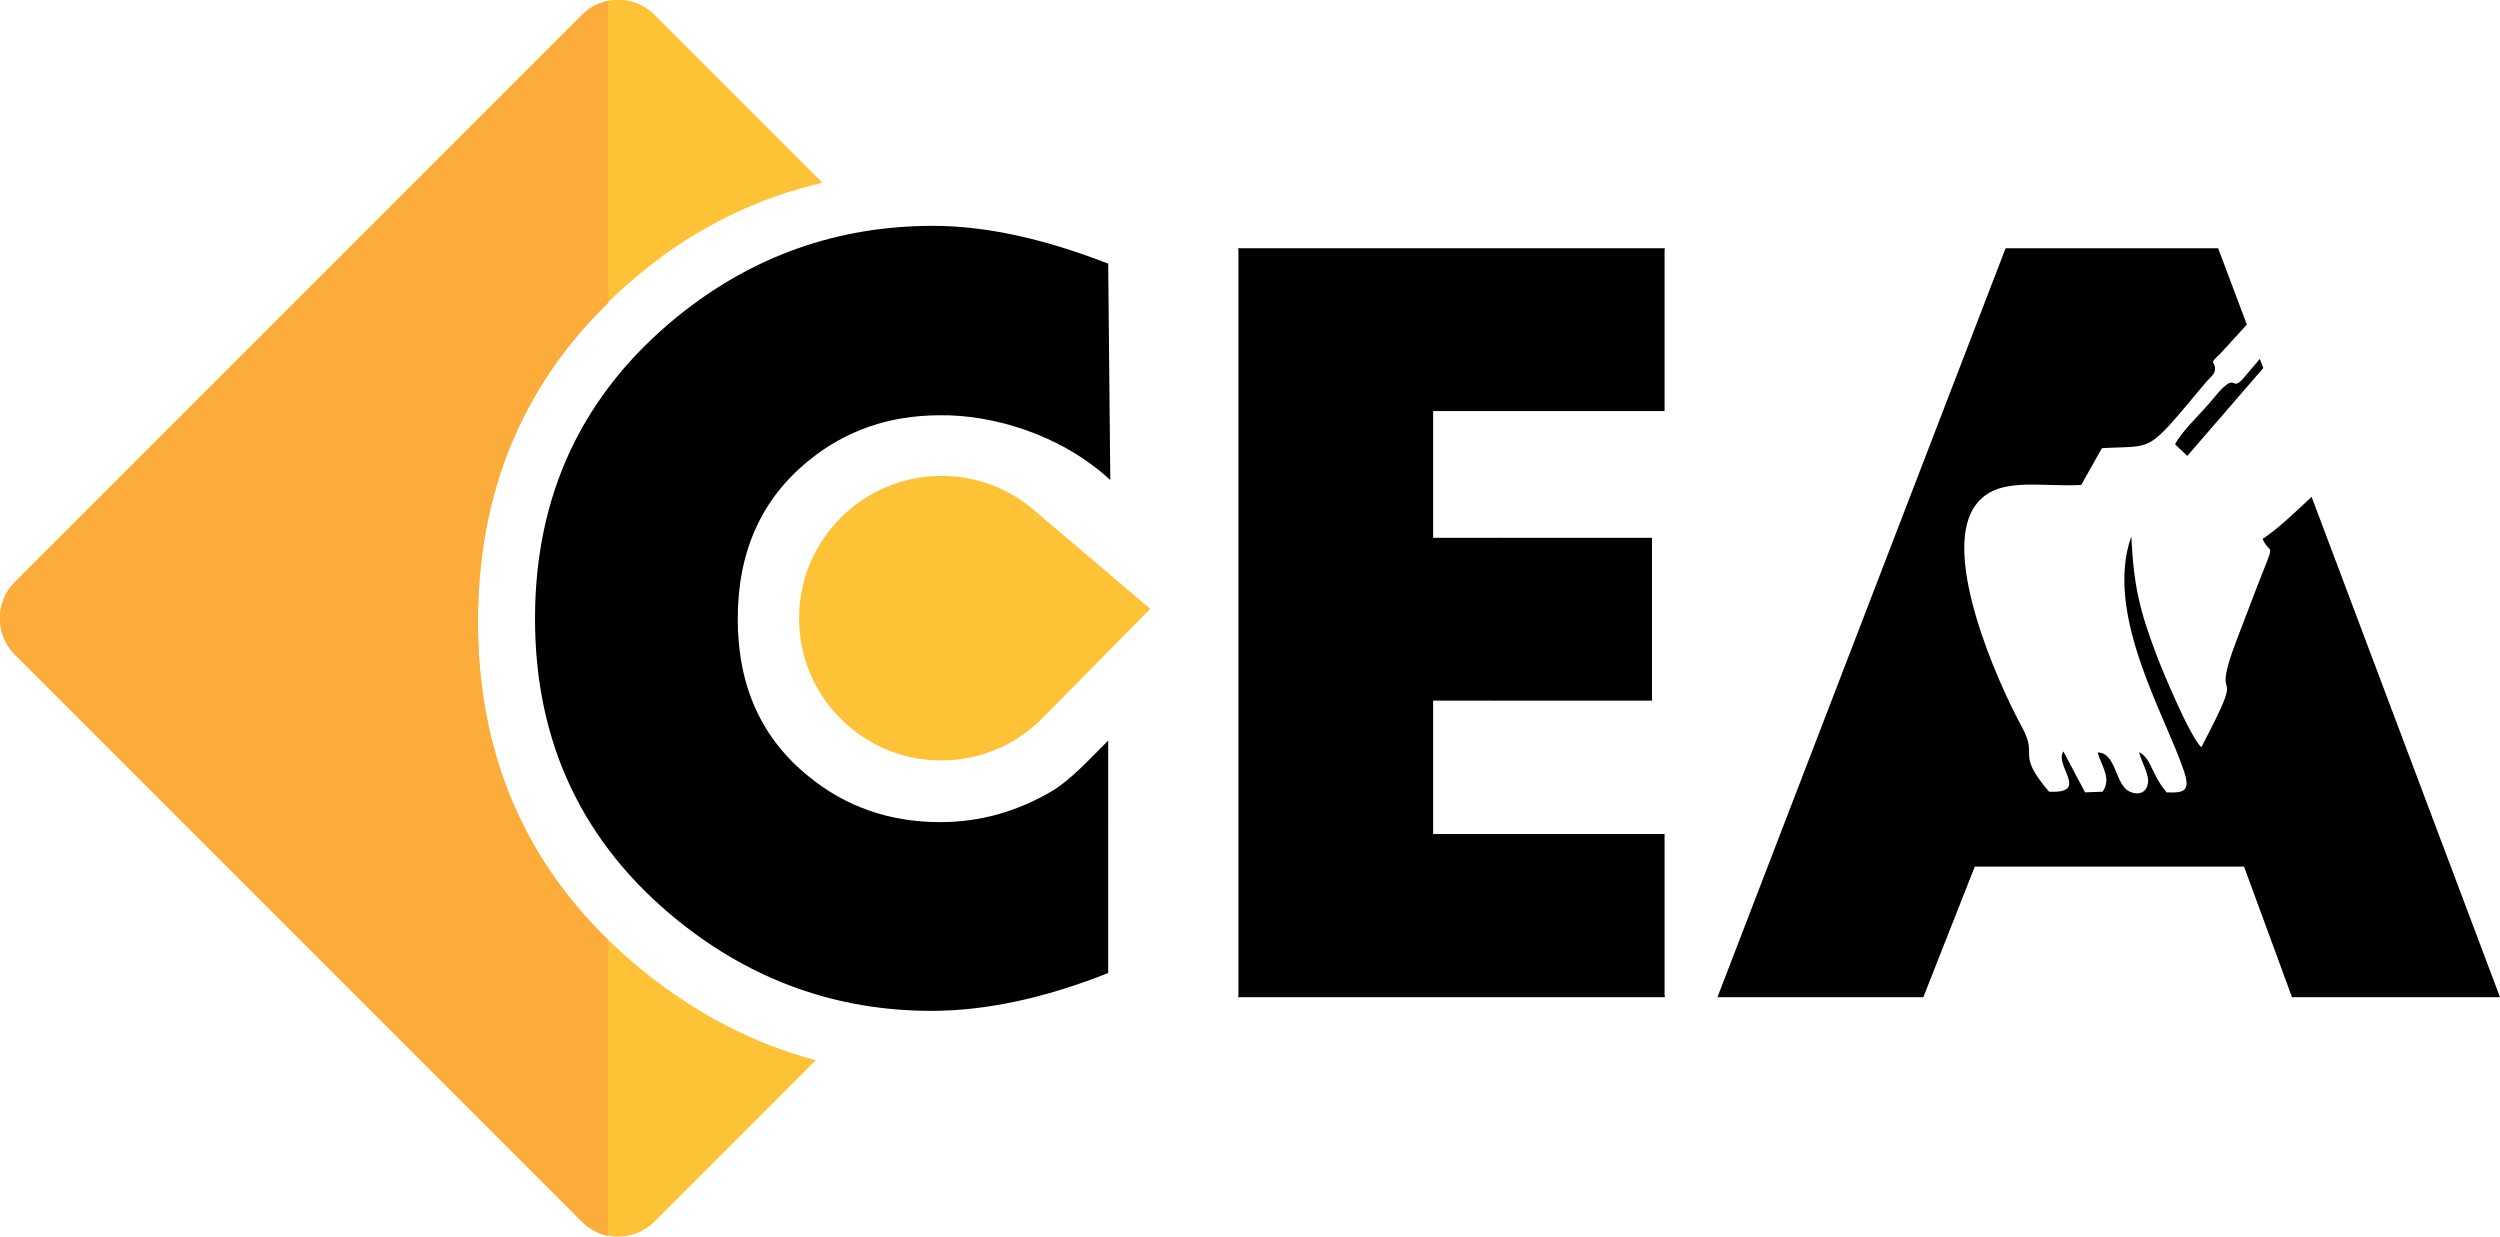 <?xml version="1.0" encoding="utf-8"?>
<!-- Generator: Adobe Illustrator 24.1.0, SVG Export Plug-In . SVG Version: 6.00 Build 0)  -->
<svg version="1.1" id="Layer_1" xmlns:xodm="http://www.corel.com/coreldraw/odm/2003"
	 xmlns="http://www.w3.org/2000/svg" xmlns:xlink="http://www.w3.org/1999/xlink" x="0px" y="0px" viewBox="0 0 714 353.2"
	 style="enable-background:new 0 0 714 353.2;" xml:space="preserve">
<style type="text/css">
	.st0{fill:#FEC237;}
	.st1{fill:#FBAC3A;}
	.st2{fill:none;}
	.st3{clip-path:url(#SVGID_4_);}
	.st4{fill:none;stroke:#000000;stroke-width:0.216;stroke-miterlimit:10;}
	.st5{fill-rule:evenodd;clip-rule:evenodd;fill:#FEC237;stroke:#FEC237;stroke-width:0.567;stroke-miterlimit:10;}
	.st6{clip-path:url(#SVGID_8_);}
</style>
<g id="_105553268996800">
	<path d="M714,284.8h-59.4l-13.7-37.3H564l-14.7,37.3h-58.8l82.3-213.9h60.7l8.2,21.8l-7.4,8.1c-3.8,3.6-1.7,2-1.7,4.5
		c0,1.7-1,2-2.7,4c-17.3,20.7-14.2,17.8-29.6,18.7l-5.9,10.5c-12.2,0.7-24.9-2.9-30.8,6.7c-8.7,14.2,6.6,49.1,14,62.7
		c4.6,8.4-2,6.9,7.6,18.2c11.8,0.6,1.4-7.5,4.1-11.5l6.2,11.7l5-0.2c2.7-3.8-0.4-7.4-1.4-11.2c5.2,0,5,8.9,8.8,11
		c2.9,1.6,5.7,0.4,5.6-3.2c-0.1-2.1-1.9-5.3-2.6-7.9c3.6,1.8,3.4,6.2,7.9,11.5c5,0.2,6.9-0.3,4.9-6.2c-5.5-16.3-22.8-44.8-15-66.9
		c0.7,14.4,2.5,21.4,7.1,33.6c2.1,5.6,9.8,23.8,12.9,26.6c14.4-27.4,1.6-8.4,10.2-30.9c2-5.2,3.8-10,5.7-14.9
		c5.6-14.4,3.9-8.4,1.6-13.7c4.2-2.7,9.5-7.8,14-12L714,284.8L714,284.8z M645.4,102.5l1,2.6l-21.7,25.1l-3.5-3.3
		c1.8-3.7,7.6-9,10.6-12.7c8-9.9,4.6-0.7,9.7-7.1C642.3,106.2,643.6,104.6,645.4,102.5L645.4,102.5z"/>
	<path class="st0" d="M186.9,348.9c-5.7,5.7-15,5.7-20.7,0l-162-162c-5.7-5.7-5.7-15,0-20.7l162-162c5.7-5.7,15-5.7,20.7,0l48,48
		c-18.5,4.3-35.6,12.5-51.2,25.2c-31.5,25.6-47.2,58.9-47.2,100.1c0,41,15.7,74.3,47.2,99.8c15.2,12.3,31.6,20.8,49.3,25.5
		L186.9,348.9L186.9,348.9z"/>
	<path class="st1" d="M173.7,0.3c-2.7,0.5-5.3,1.9-7.4,4l-162,162c-5.7,5.7-5.7,15,0,20.7l162,162c2.1,2.1,4.7,3.4,7.4,4v-84.5
		c-24.8-24.2-37.2-54.5-37.2-90.9c0-36.5,12.4-66.9,37.2-91.1V0.3L173.7,0.3z"/>
	<polygon points="475.4,284.8 353.7,284.8 353.7,70.9 475.4,70.9 475.4,117.4 409.3,117.4 409.3,153.6 471.8,153.6 471.8,200.1 
		409.3,200.1 409.3,238.2 475.4,238.2 	"/>
	<g>
		<defs>
			<polygon id="SVGID_1_" points="475.4,284.8 353.7,284.8 353.7,70.9 475.4,70.9 475.4,117.4 409.3,117.4 409.3,153.6 471.8,153.6 
				471.8,200.1 409.3,200.1 409.3,238.2 475.4,238.2 			"/>
		</defs>
		<clipPath id="SVGID_2_">
			<use xlink:href="#SVGID_1_"  style="overflow:visible;"/>
		</clipPath>
	</g>
	<polygon id="_1" class="st2" points="475.4,284.8 353.7,284.8 353.7,70.9 475.4,70.9 475.4,117.4 409.3,117.4 409.3,153.6 
		471.8,153.6 471.8,200.1 409.3,200.1 409.3,238.2 475.4,238.2 	"/>
	<g>
		<defs>
			<polygon id="SVGID_3_" points="475.4,284.8 353.7,284.8 353.7,70.9 475.4,70.9 475.4,117.4 409.3,117.4 409.3,153.6 471.8,153.6 
				471.8,200.1 409.3,200.1 409.3,238.2 475.4,238.2 			"/>
		</defs>
		<clipPath id="SVGID_4_">
			<use xlink:href="#SVGID_3_"  style="overflow:visible;"/>
		</clipPath>
		<g class="st3">
			<path id="_2" class="st4" d="M353.7,70.9l121.8,213.9 M475.4,70.9L353.7,284.8"/>
		</g>
	</g>
	<path class="st5" d="M268.9,136.2c10,0,19.1,3.6,26.1,9.6l0,0l33.1,28.1l-28.9,29.3l0-0.1c-7.4,8.5-18.3,13.8-30.4,13.8
		c-22.3,0-40.3-18.1-40.3-40.3C228.5,154.3,246.6,136.2,268.9,136.2L268.9,136.2z"/>
	<path d="M316.5,277.9c-18.2,7.2-35,10.8-50.5,10.8c-26.9,0-51.1-8.6-72.4-25.8c-27.2-22-40.8-50.8-40.8-86.2
		c0-35.5,13.6-64.3,40.8-86.4c21.3-17.2,45.6-25.8,72.9-25.8c14.9,0,31.5,3.6,50,10.8l0.6,61.8c-14.5-13.4-34.3-18.7-48.6-18.5
		c-14.4,0-27,4.3-37.6,13c-13.5,11-20.2,26-20.2,45.2c0,19,6.7,34,20.2,44.9c10.6,8.7,23.2,13.1,37.6,13.1c11.4,0,22-3,32-8.9
		c5.3-3.2,10.4-8.8,16-14.4L316.5,277.9L316.5,277.9z"/>
	<g>
		<defs>
			<path id="SVGID_5_" d="M316.5,277.9c-18.2,7.2-35,10.8-50.5,10.8c-26.9,0-51.1-8.6-72.4-25.8c-27.2-22-40.8-50.8-40.8-86.2
				c0-35.5,13.6-64.3,40.8-86.4c21.3-17.2,45.6-25.8,72.9-25.8c14.9,0,31.5,3.6,50,10.8l0.6,61.8c-14.5-13.4-34.3-18.7-48.6-18.5
				c-14.4,0-27,4.3-37.6,13c-13.5,11-20.2,26-20.2,45.2c0,19,6.7,34,20.2,44.9c10.6,8.7,23.2,13.1,37.6,13.1c11.4,0,22-3,32-8.9
				c5.3-3.2,10.4-8.8,16-14.4L316.5,277.9L316.5,277.9z"/>
		</defs>
		<clipPath id="SVGID_6_">
			<use xlink:href="#SVGID_5_"  style="overflow:visible;"/>
		</clipPath>
	</g>
	<path id="_1_0" class="st2" d="M316.5,277.9c-18.2,7.2-35,10.8-50.5,10.8c-26.9,0-51.1-8.6-72.4-25.8c-27.2-22-40.8-50.8-40.8-86.2
		c0-35.5,13.6-64.3,40.8-86.4c21.3-17.2,45.6-25.8,72.9-25.8c14.9,0,31.5,3.6,50,10.8l0.6,61.8c-14.5-13.4-34.3-18.7-48.6-18.5
		c-14.4,0-27,4.3-37.6,13c-13.5,11-20.2,26-20.2,45.2c0,19,6.7,34,20.2,44.9c10.6,8.7,23.2,13.1,37.6,13.1c11.4,0,22-3,32-8.9
		c5.3-3.2,10.4-8.8,16-14.4L316.5,277.9L316.5,277.9z"/>
	<g>
		<defs>
			<path id="SVGID_7_" d="M316.5,277.9c-18.2,7.2-35,10.8-50.5,10.8c-26.9,0-51.1-8.6-72.4-25.8c-27.2-22-40.8-50.8-40.8-86.2
				c0-35.5,13.6-64.3,40.8-86.4c21.3-17.2,45.6-25.8,72.9-25.8c14.9,0,31.5,3.6,50,10.8l0.6,61.8c-14.5-13.4-34.3-18.7-48.6-18.5
				c-14.4,0-27,4.3-37.6,13c-13.5,11-20.2,26-20.2,45.2c0,19,6.7,34,20.2,44.9c10.6,8.7,23.2,13.1,37.6,13.1c11.4,0,22-3,32-8.9
				c5.3-3.2,10.4-8.8,16-14.4L316.5,277.9L316.5,277.9z"/>
		</defs>
		<clipPath id="SVGID_8_">
			<use xlink:href="#SVGID_7_"  style="overflow:visible;"/>
		</clipPath>
		<g class="st6">
			<path id="_2_1" class="st4" d="M152.8,64.5L317,288.7 M317,64.5L152.8,288.7"/>
		</g>
	</g>
</g>
</svg>
